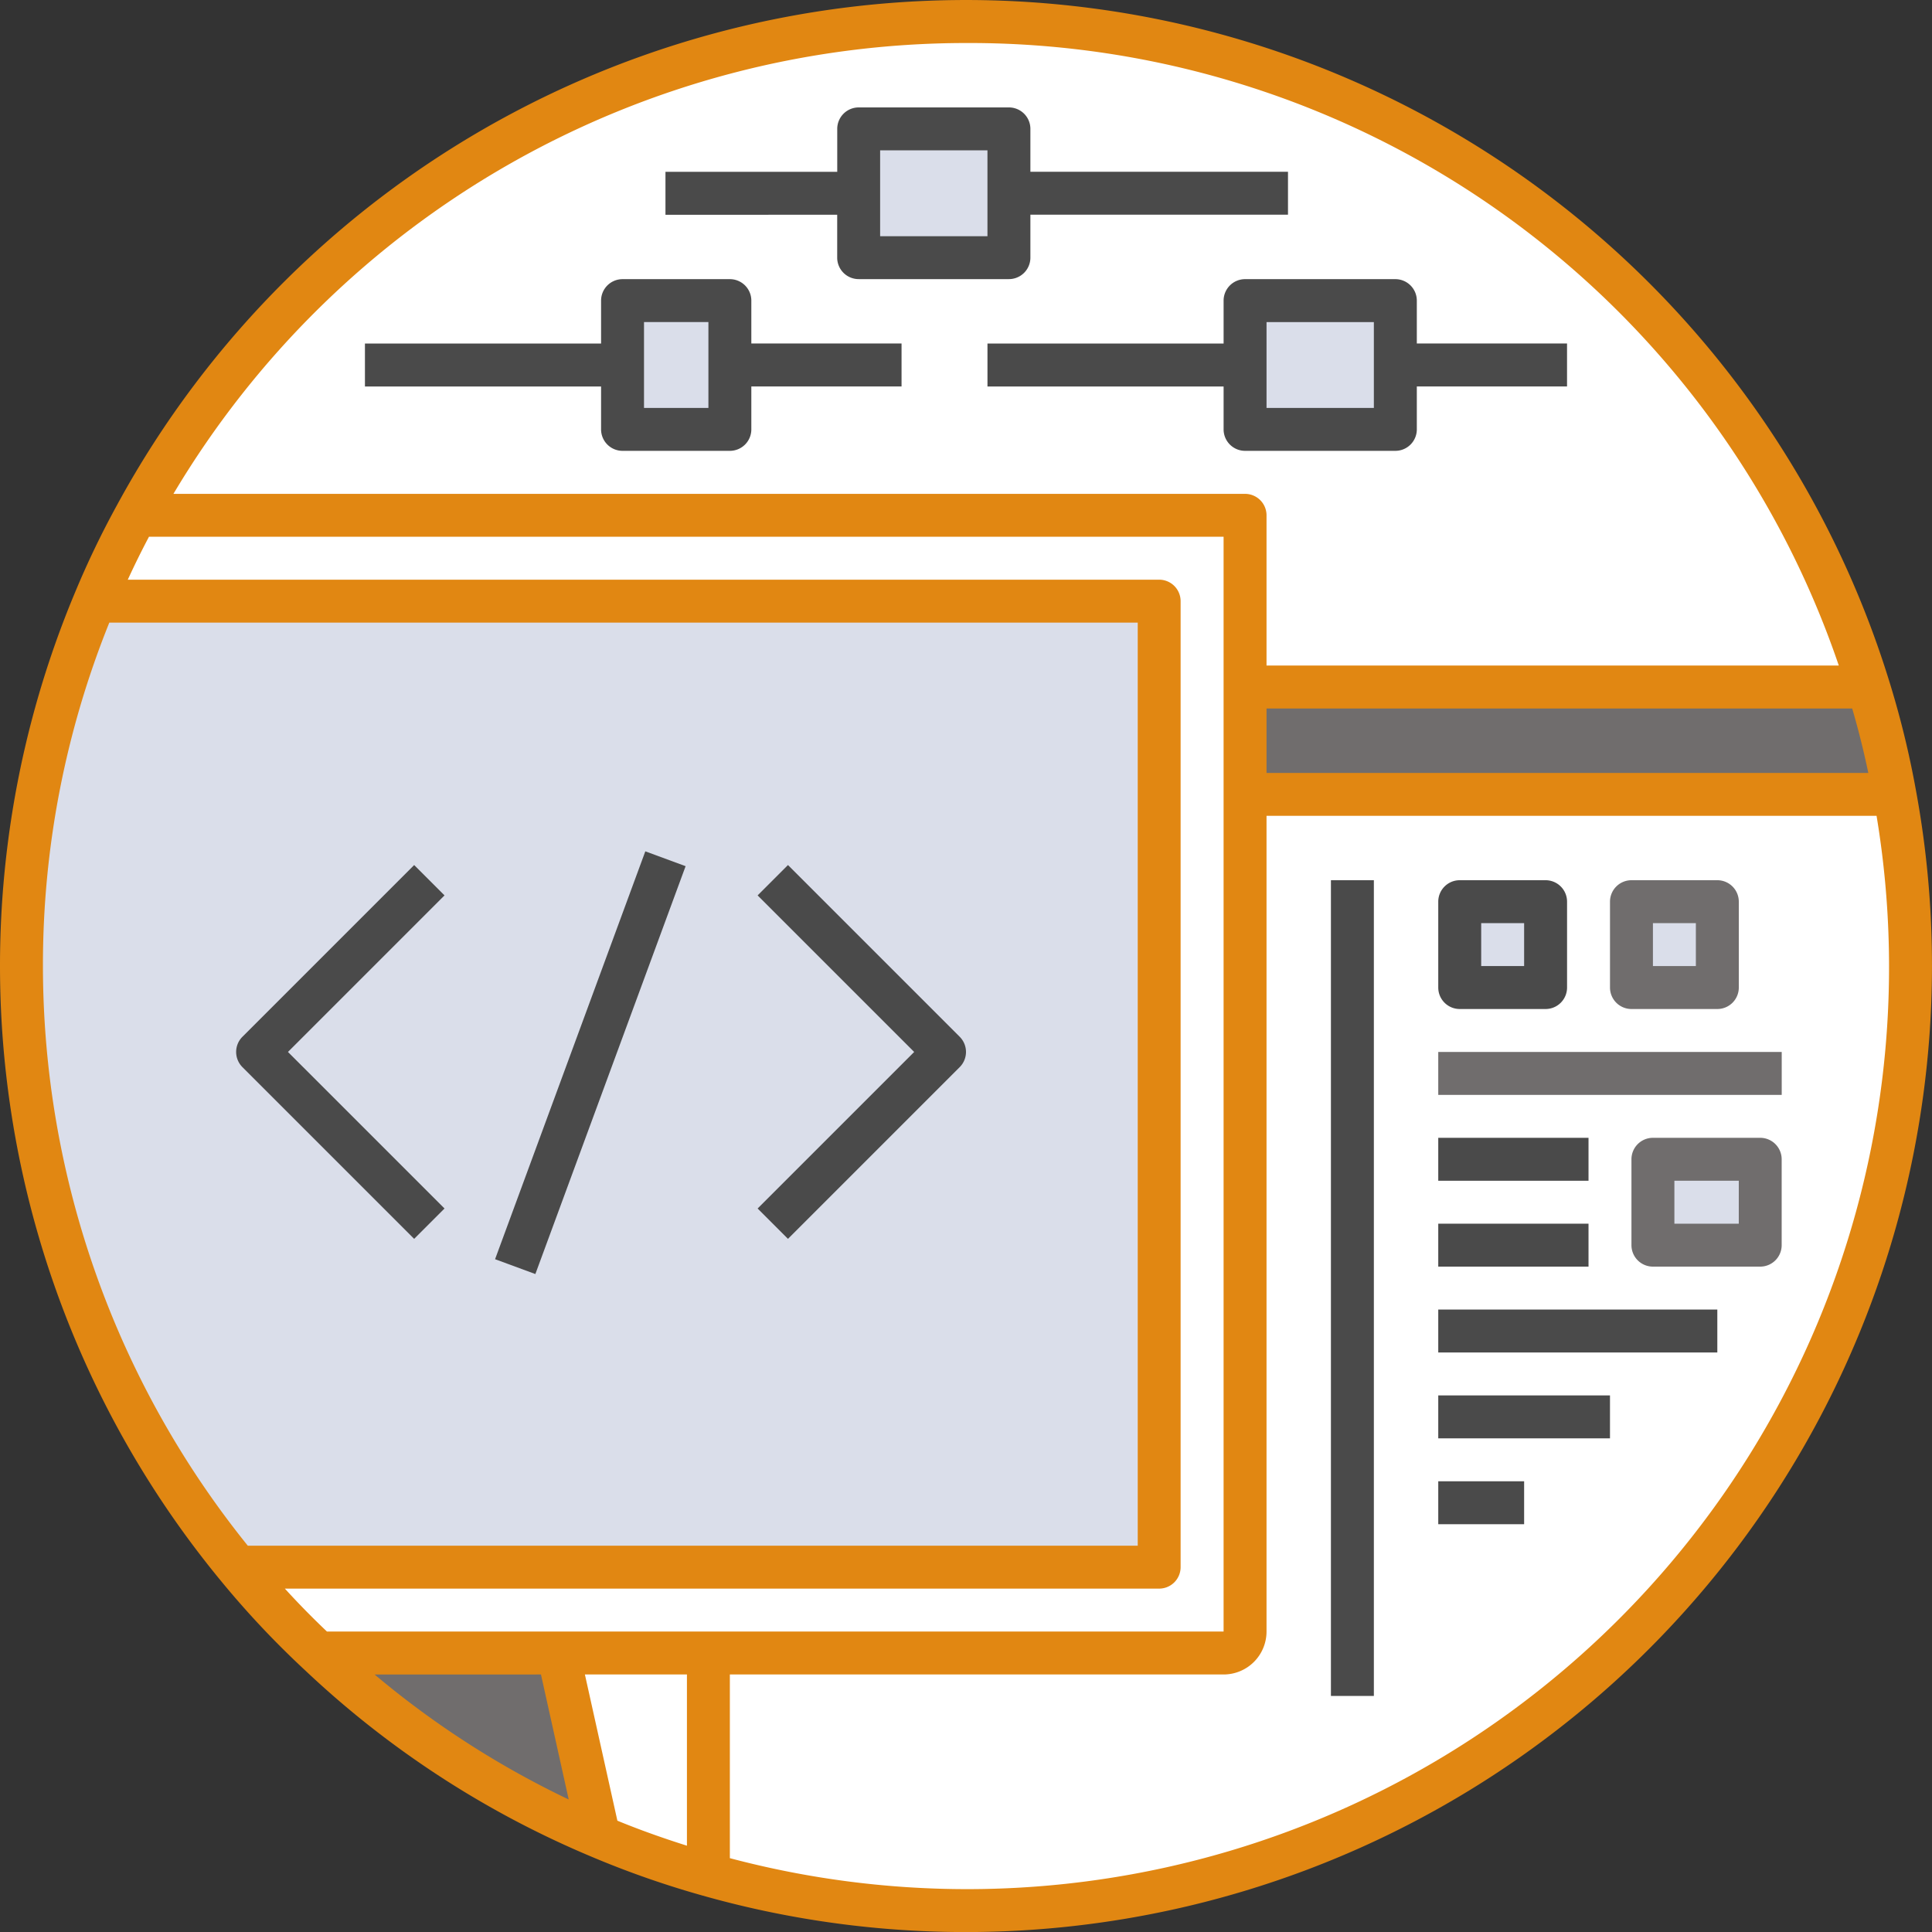 <svg xmlns="http://www.w3.org/2000/svg" width="181.342" height="181.35" viewBox="0 0 181.342 181.35"><rect x="0" y="0" width="181.342" height="181.35" fill="#333333" stroke="none"/><defs><style>.a{fill:#fff;}.b{fill:#dadeea;}.c{fill:#706d6d;}.d{fill:#4a4a4a;}.e{fill:#e18712;}</style></defs><g transform="translate(0 0)"><path class="a" d="M40.1,77V97.834a86.158,86.158,0,0,1-10.276-3.607L26,77Z" transform="translate(26.388 78.156)"/><path class="a" d="M62.082,33.239V27.195H52.008V39.284H62.082ZM88.276,17.12V11.076h-14.1V23.165h14.1Zm36.268,16.119V27.195h-14.1V39.284h14.1Zm44.408,30.2-.081.02H110.44V47.344H6.33a88.673,88.673,0,0,1,162.622,16.1Z" transform="translate(6.425 1.023)"/><path class="b" d="M72.1,20.045v6.045H58V14H72.1Z" transform="translate(58.864 14.217)"/><path class="b" d="M54.1,12.045v6.045H40V6H54.1Z" transform="translate(40.596 6.098)"/><path class="b" d="M39.074,20.045v6.045H29V14H39.074Z" transform="translate(29.432 14.217)"/><path class="b" d="M0,0H10.074V8.06H0Z" transform="translate(155.147 108.813)"/><path class="b" d="M0,0H8.06V8.06H0Z" transform="translate(153.132 84.634)"/><rect class="b" width="8.06" height="8.06" transform="translate(137.013 84.634)"/><path class="a" d="M144.363,37A88.7,88.7,0,0,1,33,138.43V117.6H81.357a2.015,2.015,0,0,0,2.015-2.015V37ZM131.73,79.313v-8.06H121.655v8.06ZM127.7,55.134v-8.06h-8.06v8.06Zm-16.119,0v-8.06h-8.06v8.06Z" transform="translate(33.492 37.56)"/><path class="c" d="M118.991,42.085H58V32.01h58.432l.081-.02a83.875,83.875,0,0,1,2.478,10.095Z" transform="translate(58.864 32.475)"/><path class="c" d="M37.255,77l3.828,17.227A87.849,87.849,0,0,1,14.91,77.181L15.091,77Z" transform="translate(15.133 78.156)"/><path class="a" d="M112.388,62.283v66.492a2.015,2.015,0,0,1-2.015,2.015H25.748l-.181.181a83.382,83.382,0,0,1-7.757-8.241h86.52V32.06H4.41A82.273,82.273,0,0,1,8.279,24h104.11Z" transform="translate(4.476 24.366)"/><path class="b" d="M107.79,64.268v54.4H21.27A88.708,88.708,0,0,1,7.871,28H107.79Z" transform="translate(1.015 28.426)"/><rect class="d" width="4.03" height="76.566" transform="translate(124.924 82.619)"/><path class="d" d="M69.015,53.089h8.06a2.015,2.015,0,0,0,2.015-2.015v-8.06A2.015,2.015,0,0,0,77.074,41h-8.06A2.015,2.015,0,0,0,67,43.015v8.06A2.015,2.015,0,0,0,69.015,53.089Zm2.015-8.06h4.03v4.03H71.03Z" transform="translate(67.998 41.619)"/><path class="c" d="M77.015,53.089h8.06a2.015,2.015,0,0,0,2.015-2.015v-8.06A2.015,2.015,0,0,0,85.074,41h-8.06A2.015,2.015,0,0,0,75,43.015v8.06A2.015,2.015,0,0,0,77.015,53.089Zm2.015-8.06h4.03v4.03H79.03Z" transform="translate(76.118 41.619)"/><path class="c" d="M0,0H32.238V4.03H0Z" transform="translate(134.998 98.739)"/><rect class="d" width="14.104" height="4.03" transform="translate(134.998 106.798)"/><rect class="d" width="14.104" height="4.03" transform="translate(134.998 114.858)"/><rect class="d" width="26.194" height="4.03" transform="translate(134.998 122.917)"/><rect class="d" width="16.119" height="4.03" transform="translate(134.998 130.977)"/><path class="c" d="M88.089,53H78.015A2.015,2.015,0,0,0,76,55.015v8.06a2.015,2.015,0,0,0,2.015,2.015H88.089A2.015,2.015,0,0,0,90.1,63.074v-8.06A2.015,2.015,0,0,0,88.089,53Zm-2.015,8.06H80.03V57.03h6.045Z" transform="translate(77.132 53.798)"/><rect class="d" width="8.06" height="4.03" transform="translate(134.998 139.036)"/><path class="d" d="M27.709,75.38l2.849-2.849L15.864,57.837,30.558,43.142l-2.849-2.849L11.59,56.412a2.015,2.015,0,0,0,0,2.849Z" transform="translate(11.165 40.902)"/><path class="d" d="M38.142,75.38,54.261,59.261a2.015,2.015,0,0,0,0-2.849L38.142,40.293l-2.849,2.849L49.988,57.837,35.293,72.531Z" transform="translate(35.819 40.902)"/><rect class="d" width="40.798" height="4.03" transform="translate(46.469 118.192) rotate(-69.778)"/><path class="e" d="M179.836,74.187a86.192,86.192,0,0,0-2.525-10.31A90.688,90.688,0,0,0,10.99,47.391,84.292,84.292,0,0,0,7.028,55.64a90.725,90.725,0,0,0,13.7,92.729,85.362,85.362,0,0,0,7.935,8.43A89.51,89.51,0,0,0,55.43,174.232a87.521,87.521,0,0,0,10.514,3.687A90.707,90.707,0,0,0,179.836,74.187ZM118.879,66.5h54.974q.87,2.974,1.511,6.045H118.879ZM90.67,4.034a86.191,86.191,0,0,1,81.924,58.432H118.879v-14.1a2.015,2.015,0,0,0-2.015-2.015H16.279A86.582,86.582,0,0,1,90.67,4.034ZM4.03,90.675a85.891,85.891,0,0,1,6.23-32.238h96.53v86.64H23.258A86.725,86.725,0,0,1,4.03,90.675Zm22.708,58.432H108.8a2.015,2.015,0,0,0,2.015-2.015V56.421a2.015,2.015,0,0,0-2.015-2.015H11.995q.949-2.067,1.989-4.03H114.849v102.76H30.689Q28.646,151.2,26.738,149.107Zm37.739,24.13c-2.216-.7-4.4-1.473-6.528-2.347L54.9,157.166h9.577Zm-13.7-16.071L53.381,168.9a85.327,85.327,0,0,1-18.219-11.731ZM90.67,177.315a86.917,86.917,0,0,1-22.164-2.908V157.166h46.343a4.03,4.03,0,0,0,4.03-4.03V76.57h57.259A86.546,86.546,0,0,1,90.67,177.315Z" transform="translate(0 0.004)"/><path class="d" d="M39.164,27.1a2.015,2.015,0,0,0,2.015,2.015H51.253A2.015,2.015,0,0,0,53.268,27.1v-4.03h14.1v-4.03h-14.1v-4.03A2.015,2.015,0,0,0,51.253,13H41.179a2.015,2.015,0,0,0-2.015,2.015v4.03H17v4.03H39.164Zm4.03-10.074h6.045v8.06H43.194Z" transform="translate(17.254 13.202)"/><path class="d" d="M47.119,19.1a2.015,2.015,0,0,0,2.015,2.015h14.1A2.015,2.015,0,0,0,65.253,19.1v-4.03H89.432v-4.03H65.253V7.015A2.015,2.015,0,0,0,63.238,5h-14.1a2.015,2.015,0,0,0-2.015,2.015v4.03H31v4.03H47.119ZM51.149,9.03H61.223v8.06H51.149Z" transform="translate(31.462 5.083)"/><path class="d" d="M68.164,15.015v4.03H46v4.03H68.164V27.1a2.015,2.015,0,0,0,2.015,2.015h14.1A2.015,2.015,0,0,0,86.3,27.1v-4.03h14.1v-4.03H86.3v-4.03A2.015,2.015,0,0,0,84.283,13h-14.1A2.015,2.015,0,0,0,68.164,15.015Zm4.03,2.015H82.268v8.06H72.194Z" transform="translate(46.686 13.202)"/></g></svg>